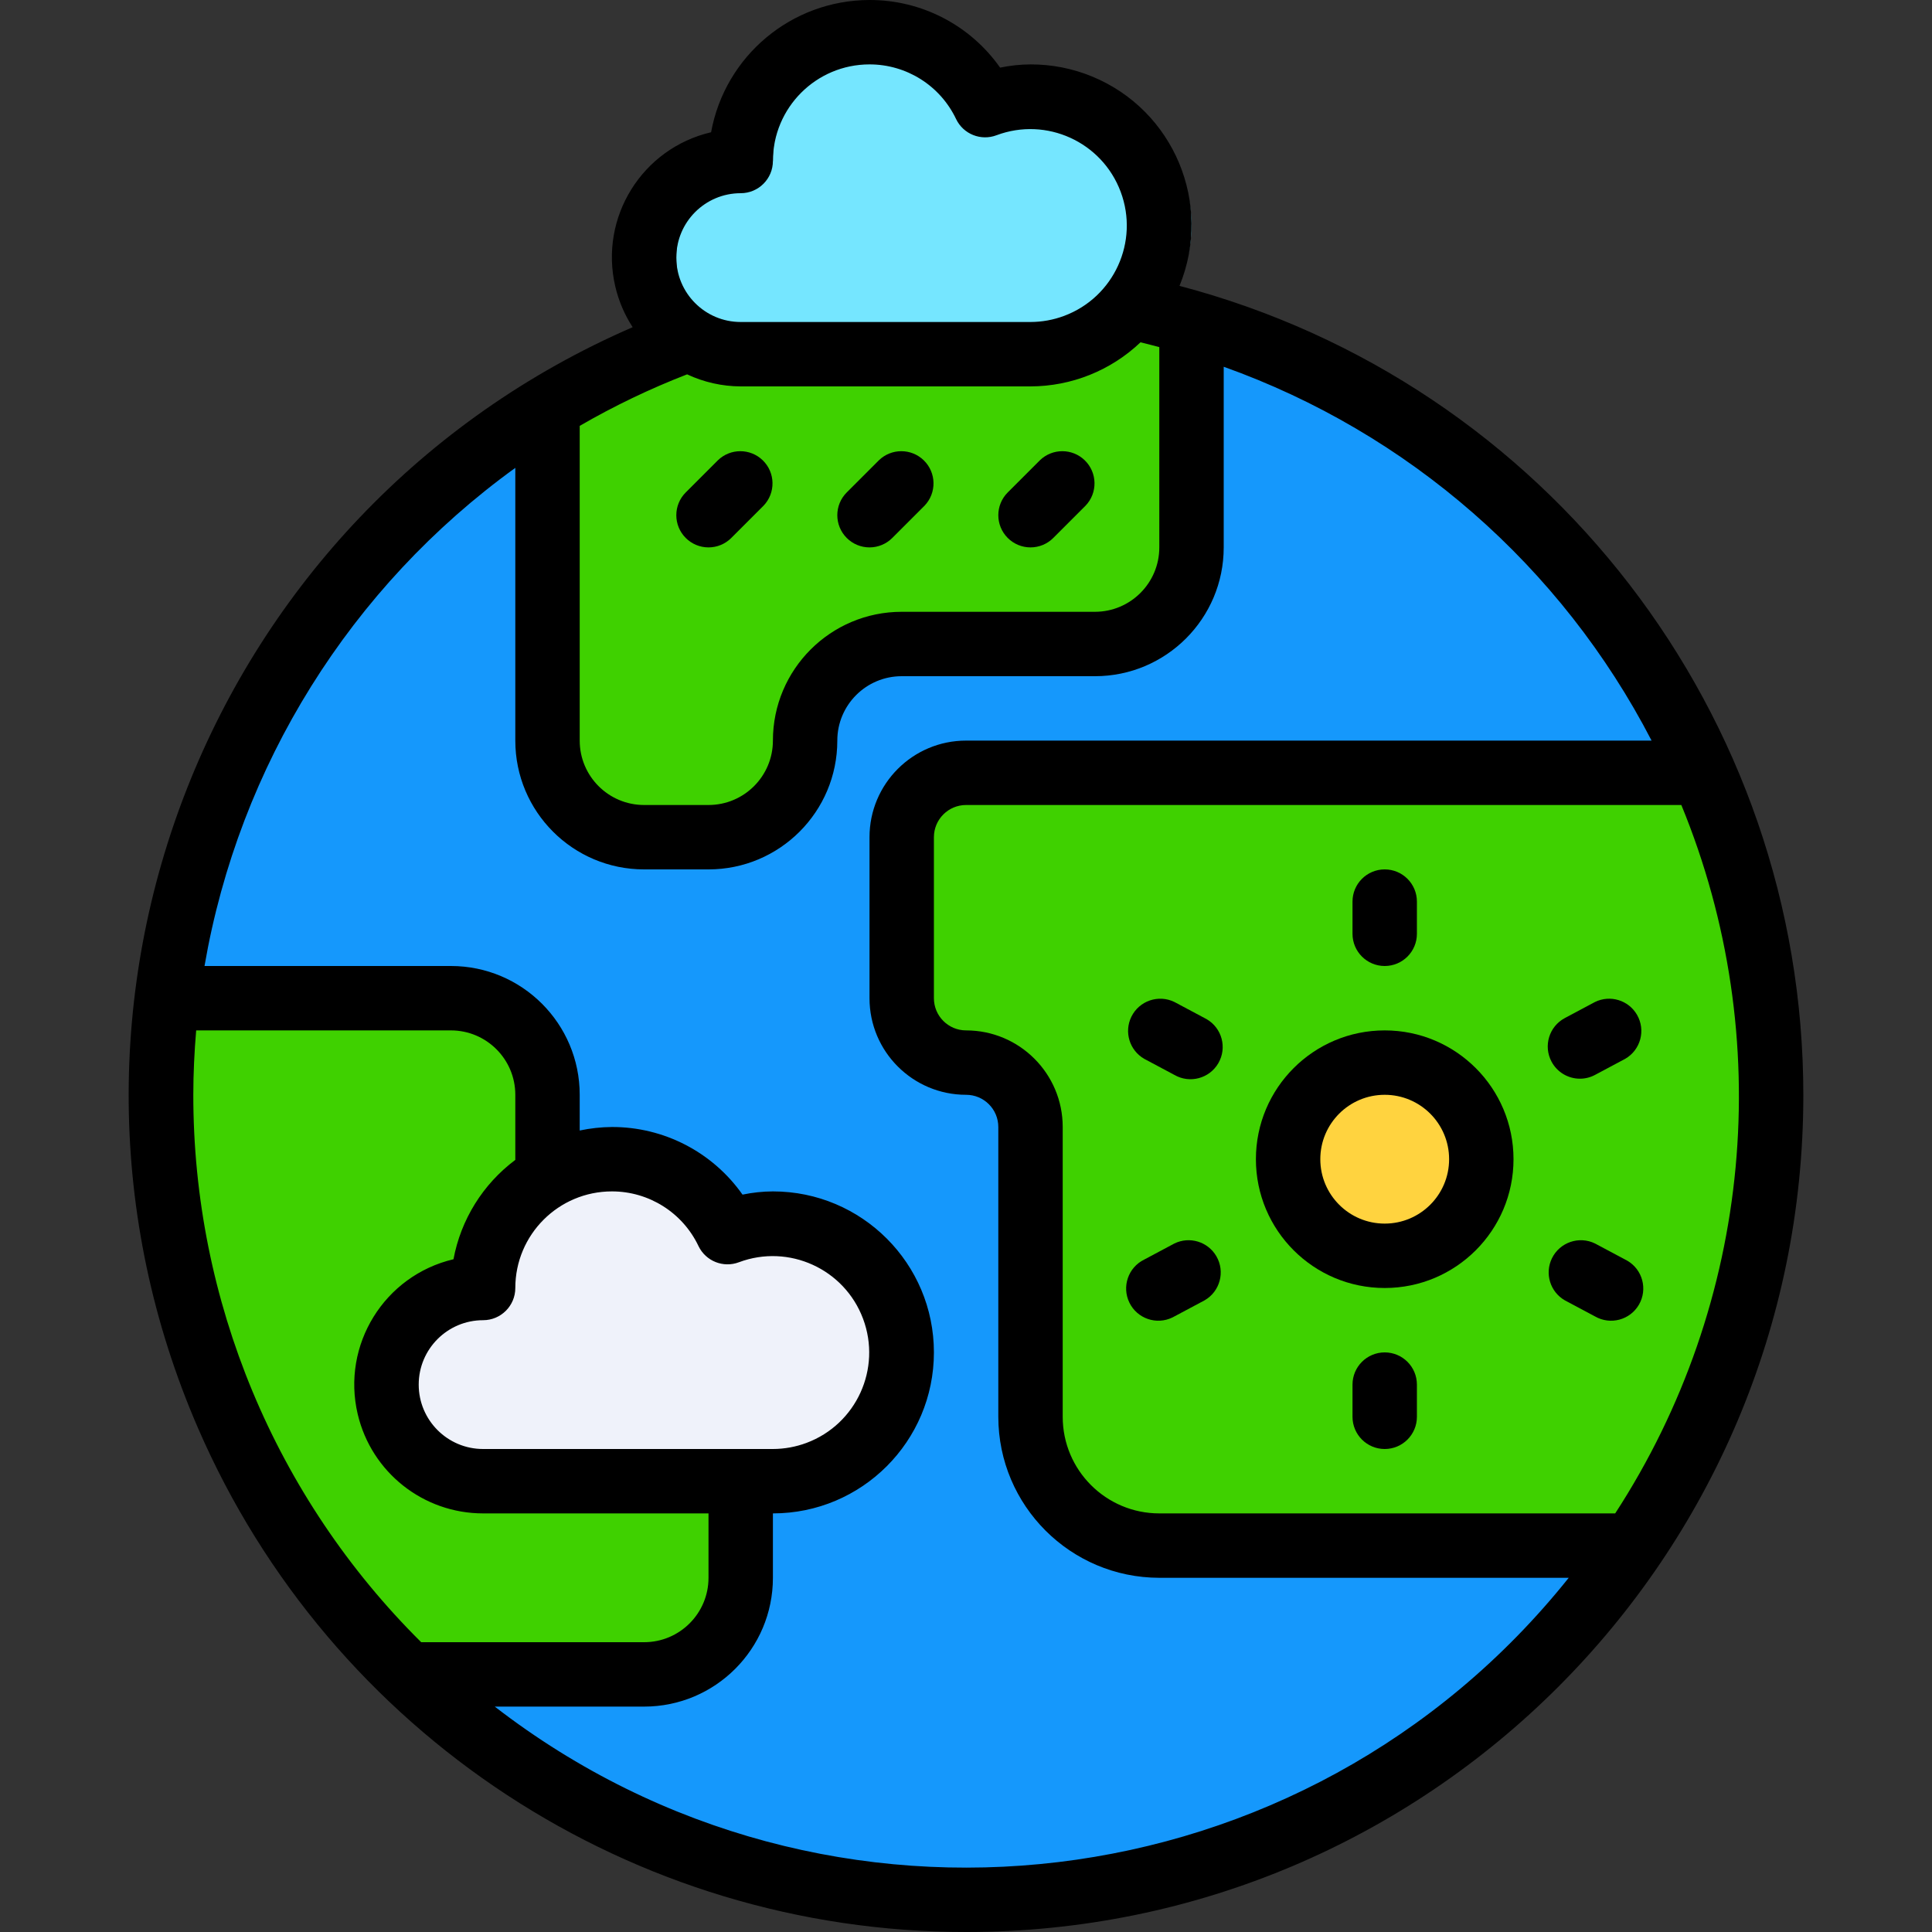 <?xml version="1.0" encoding="iso-8859-1"?>
<!-- Generator: Adobe Illustrator 19.0.0, SVG Export Plug-In . SVG Version: 6.00 Build 0)  -->
<svg version="1.1" id="Capa_1" xmlns="http://www.w3.org/2000/svg" xmlns:xlink="http://www.w3.org/1999/xlink" x="0px" y="0px"
	 viewBox="0 0 480 480" style="enable-background:new 0 0 480 480;" xml:space="preserve">
<rect x="0" y="0" width="480" height="480" fill="#333333" stroke="none"/>
<circle style="fill:#1598FC;" cx="240.027" cy="272" r="200"/>
<g>
	<path style="fill:#3FD100;" d="M160.027,352c-13.255,0-24-10.745-24-24v-56c0-13.255-10.745-24-24-24h-70.52
		c-0.967,7.964-1.461,15.978-1.48,24c-0.053,54.346,22.081,106.358,61.28,144h58.72c13.255,0,24-10.745,24-24v-16
		C184.027,362.745,173.282,352,160.027,352z"/>
	<path style="fill:#3FD100;" d="M224.027,208v40c0,8.837,7.163,16,16,16c8.837,0,16,7.163,16,16v72c0,17.673,14.327,32,32,32h117.72
		c38.345-56.768,44.986-129.207,17.6-192h-183.32C231.19,192,224.027,199.164,224.027,208z"/>
</g>
<circle style="fill:#FFD33F;" cx="344.027" cy="288" r="24"/>
<path style="fill:#EFF2FA;" d="M192.027,304c-3.856,0.025-7.676,0.752-11.272,2.144c-7.612-15.906-26.677-22.63-42.582-15.018
	c-11.112,5.318-18.174,16.554-18.146,28.874c-13.255,0-24,10.745-24,24s10.745,24,24,24h72c17.673,0,32-14.327,32-32
	S209.7,304,192.027,304z"/>
<path style="fill:#3FD100;" d="M240.027,72c-36.69-0.057-72.682,10.029-104,29.144V184c0,13.255,10.745,24,24,24h16
	c13.255,0,24-10.745,24-24s10.745-24,24-24h48c13.255,0,24-10.745,24-24V80C277.833,74.694,258.978,72,240.027,72z"/>
<path style="fill:#75E6FF;" d="M264.027,24c-3.856,0.025-7.676,0.752-11.272,2.144c-7.612-15.906-26.677-22.63-42.582-15.018
	C199.06,16.444,191.998,27.681,192.027,40c-13.255,0-24,10.745-24,24s10.745,24,24,24h72c17.673,0,32-14.327,32-32
	S281.7,24,264.027,24z"/>
<path d="M240.027,480c114.827,0.052,207.954-92.991,208.007-207.817c0.043-94.48-63.623-177.11-154.991-201.159
	c8.359-20.382-1.387-43.681-21.768-52.041c-4.838-1.984-10.019-2.998-15.248-2.983c-2.538,0.013-5.068,0.281-7.552,0.8
	C241.048,6.241,228.936-0.03,216.027,0c-19.328,0.024-35.883,13.844-39.36,32.856c-17.15,4.003-27.808,21.151-23.805,38.302
	c0.841,3.602,2.301,7.03,4.317,10.13C51.825,127.013,3.486,249.487,49.211,354.841C82.201,430.851,157.167,480.022,240.027,480z
	 M401.291,376H288.027c-13.255,0-24-10.745-24-24v-72c0-13.255-10.745-24-24-24c-4.418,0-8-3.582-8-8v-40c0-4.418,3.582-8,8-8
	h177.696C441.508,257.801,435.365,323.601,401.291,376L401.291,376z M144.027,105.808c8.548-4.952,17.468-9.232,26.68-12.8
	c4.169,1.955,8.715,2.977,13.32,2.992h72c10.175-0.02,19.955-3.94,27.328-10.952c1.6,0.368,3.112,0.8,4.672,1.192V136
	c0,8.837-7.163,16-16,16h-48c-17.673,0-32,14.327-32,32c0,8.837-7.163,16-16,16h-16c-8.837,0-16-7.163-16-16V105.808z M184.027,48
	c4.418,0,8-3.582,8-8c0-13.255,10.745-24,24-24c9.2-0.01,17.581,5.286,21.52,13.6c1.804,3.734,6.162,5.47,10.04,4
	c12.393-4.638,26.2,1.649,30.838,14.042c4.638,12.393-1.649,26.2-14.042,30.838c-2.673,1-5.502,1.515-8.356,1.52h-72
	c-8.837,0-16-7.163-16-16S175.19,48,184.027,48z M128.027,116.24V184c0,17.673,14.327,32,32,32h16c17.673,0,32-14.327,32-32
	c0-8.837,7.163-16,16-16h48c17.673,0,32-14.327,32-32V91.12c45.913,16.39,83.902,49.582,106.304,92.88H240.027
	c-13.255,0-24,10.745-24,24v40c0,13.255,10.745,24,24,24c4.418,0,8,3.582,8,8v72c0.026,22.08,17.92,39.974,40,40h101.72
	c-65.286,81.729-184.064,95.974-266.824,32h37.104c17.673,0,32-14.327,32-32v-16c22.091,0,40-17.909,40-40s-17.909-40-40-40
	c-2.538,0.013-5.068,0.281-7.552,0.8c-7.427-10.559-19.539-16.83-32.448-16.8c-2.689,0.021-5.369,0.313-8,0.872V272
	c0-17.673-14.327-32-32-32H50.811C59.384,190.24,87.102,145.815,128.027,116.24z M152.027,296c9.2-0.01,17.581,5.286,21.52,13.6
	c1.804,3.734,6.162,5.47,10.04,4c12.393-4.638,26.2,1.649,30.838,14.042s-1.649,26.2-14.042,30.838c-2.673,1-5.502,1.515-8.356,1.52
	h-72c-8.837,0-16-7.163-16-16s7.163-16,16-16c4.418,0,8-3.582,8-8C128.027,306.745,138.772,296,152.027,296z M48.739,256h63.288
	c8.837,0,16,7.163,16,16v16.176c-8.038,6.005-13.521,14.816-15.36,24.68c-17.2,4.06-27.852,21.296-23.792,38.496
	c3.41,14.447,16.308,24.652,31.152,24.648h56v16c0,8.837-7.163,16-16,16h-55.384c-36.262-35.963-56.646-84.928-56.616-136
	C48.027,266.624,48.291,261.296,48.739,256z"/>
<path d="M344.027,256c-17.673,0-32,14.327-32,32s14.327,32,32,32s32-14.327,32-32S361.7,256,344.027,256z M344.027,304
	c-8.837,0-16-7.163-16-16s7.163-16,16-16s16,7.163,16,16S352.863,304,344.027,304z"/>
<path d="M256.027,136c2.122,0,4.156-0.844,5.656-2.344l8-8c3.069-3.178,2.982-8.243-0.196-11.312c-3.1-2.994-8.015-2.994-11.116,0
	l-8,8c-3.124,3.125-3.123,8.19,0.002,11.314C251.872,135.157,253.906,136,256.027,136L256.027,136z"/>
<path d="M216.027,136c2.122,0,4.156-0.844,5.656-2.344l8-8c3.069-3.178,2.981-8.243-0.197-11.312c-3.1-2.994-8.015-2.994-11.115,0
	l-8,8c-3.124,3.125-3.123,8.19,0.002,11.314C211.872,135.157,213.906,136,216.027,136L216.027,136z"/>
<path d="M176.027,136c2.122,0,4.156-0.844,5.656-2.344l8-8c3.069-3.178,2.981-8.243-0.197-11.312c-3.1-2.994-8.015-2.994-11.115,0
	l-8,8c-3.124,3.125-3.123,8.19,0.002,11.314C171.872,135.157,173.906,136,176.027,136L176.027,136z"/>
<path d="M344.027,240c4.418,0,8-3.582,8-8v-8c0-4.418-3.582-8-8-8s-8,3.582-8,8v8C336.027,236.418,339.608,240,344.027,240z"/>
<path d="M344.027,336c-4.418,0-8,3.582-8,8v8c0,4.418,3.582,8,8,8s8-3.582,8-8v-8C352.027,339.582,348.445,336,344.027,336z"/>
<path d="M299.291,252.944l-7.504-4c-3.968-1.943-8.76-0.301-10.703,3.667c-1.849,3.777-0.458,8.341,3.183,10.445l7.504,4
	c3.826,2.21,8.719,0.901,10.929-2.925c2.21-3.826,0.901-8.719-2.925-10.929C299.617,253.111,299.455,253.025,299.291,252.944z"/>
<path d="M403.787,312.944l-7.504-4c-3.968-1.943-8.76-0.301-10.703,3.667c-1.849,3.777-0.458,8.341,3.183,10.445l7.504,4
	c3.826,2.21,8.719,0.901,10.929-2.925c2.21-3.826,0.901-8.719-2.925-10.929C404.113,313.111,403.951,313.025,403.787,312.944z"/>
<path d="M291.771,308.944l-7.504,4c-3.968,1.943-5.61,6.735-3.667,10.703c1.943,3.968,6.735,5.61,10.703,3.667
	c0.164-0.08,0.326-0.167,0.484-0.258l7.504-4c3.826-2.21,5.135-7.103,2.925-10.929C300.112,308.486,295.548,307.095,291.771,308.944
	z"/>
<path d="M392.531,268c1.31,0.001,2.599-0.324,3.752-0.944l7.504-4c3.826-2.21,5.135-7.103,2.925-10.929
	c-2.104-3.641-6.668-5.032-10.445-3.183l-7.504,4c-3.897,2.082-5.368,6.929-3.286,10.826
	C386.868,266.373,389.579,267.999,392.531,268L392.531,268z"/>
<g>
</g>
<g>
</g>
<g>
</g>
<g>
</g>
<g>
</g>
<g>
</g>
<g>
</g>
<g>
</g>
<g>
</g>
<g>
</g>
<g>
</g>
<g>
</g>
<g>
</g>
<g>
</g>
<g>
</g>
</svg>
